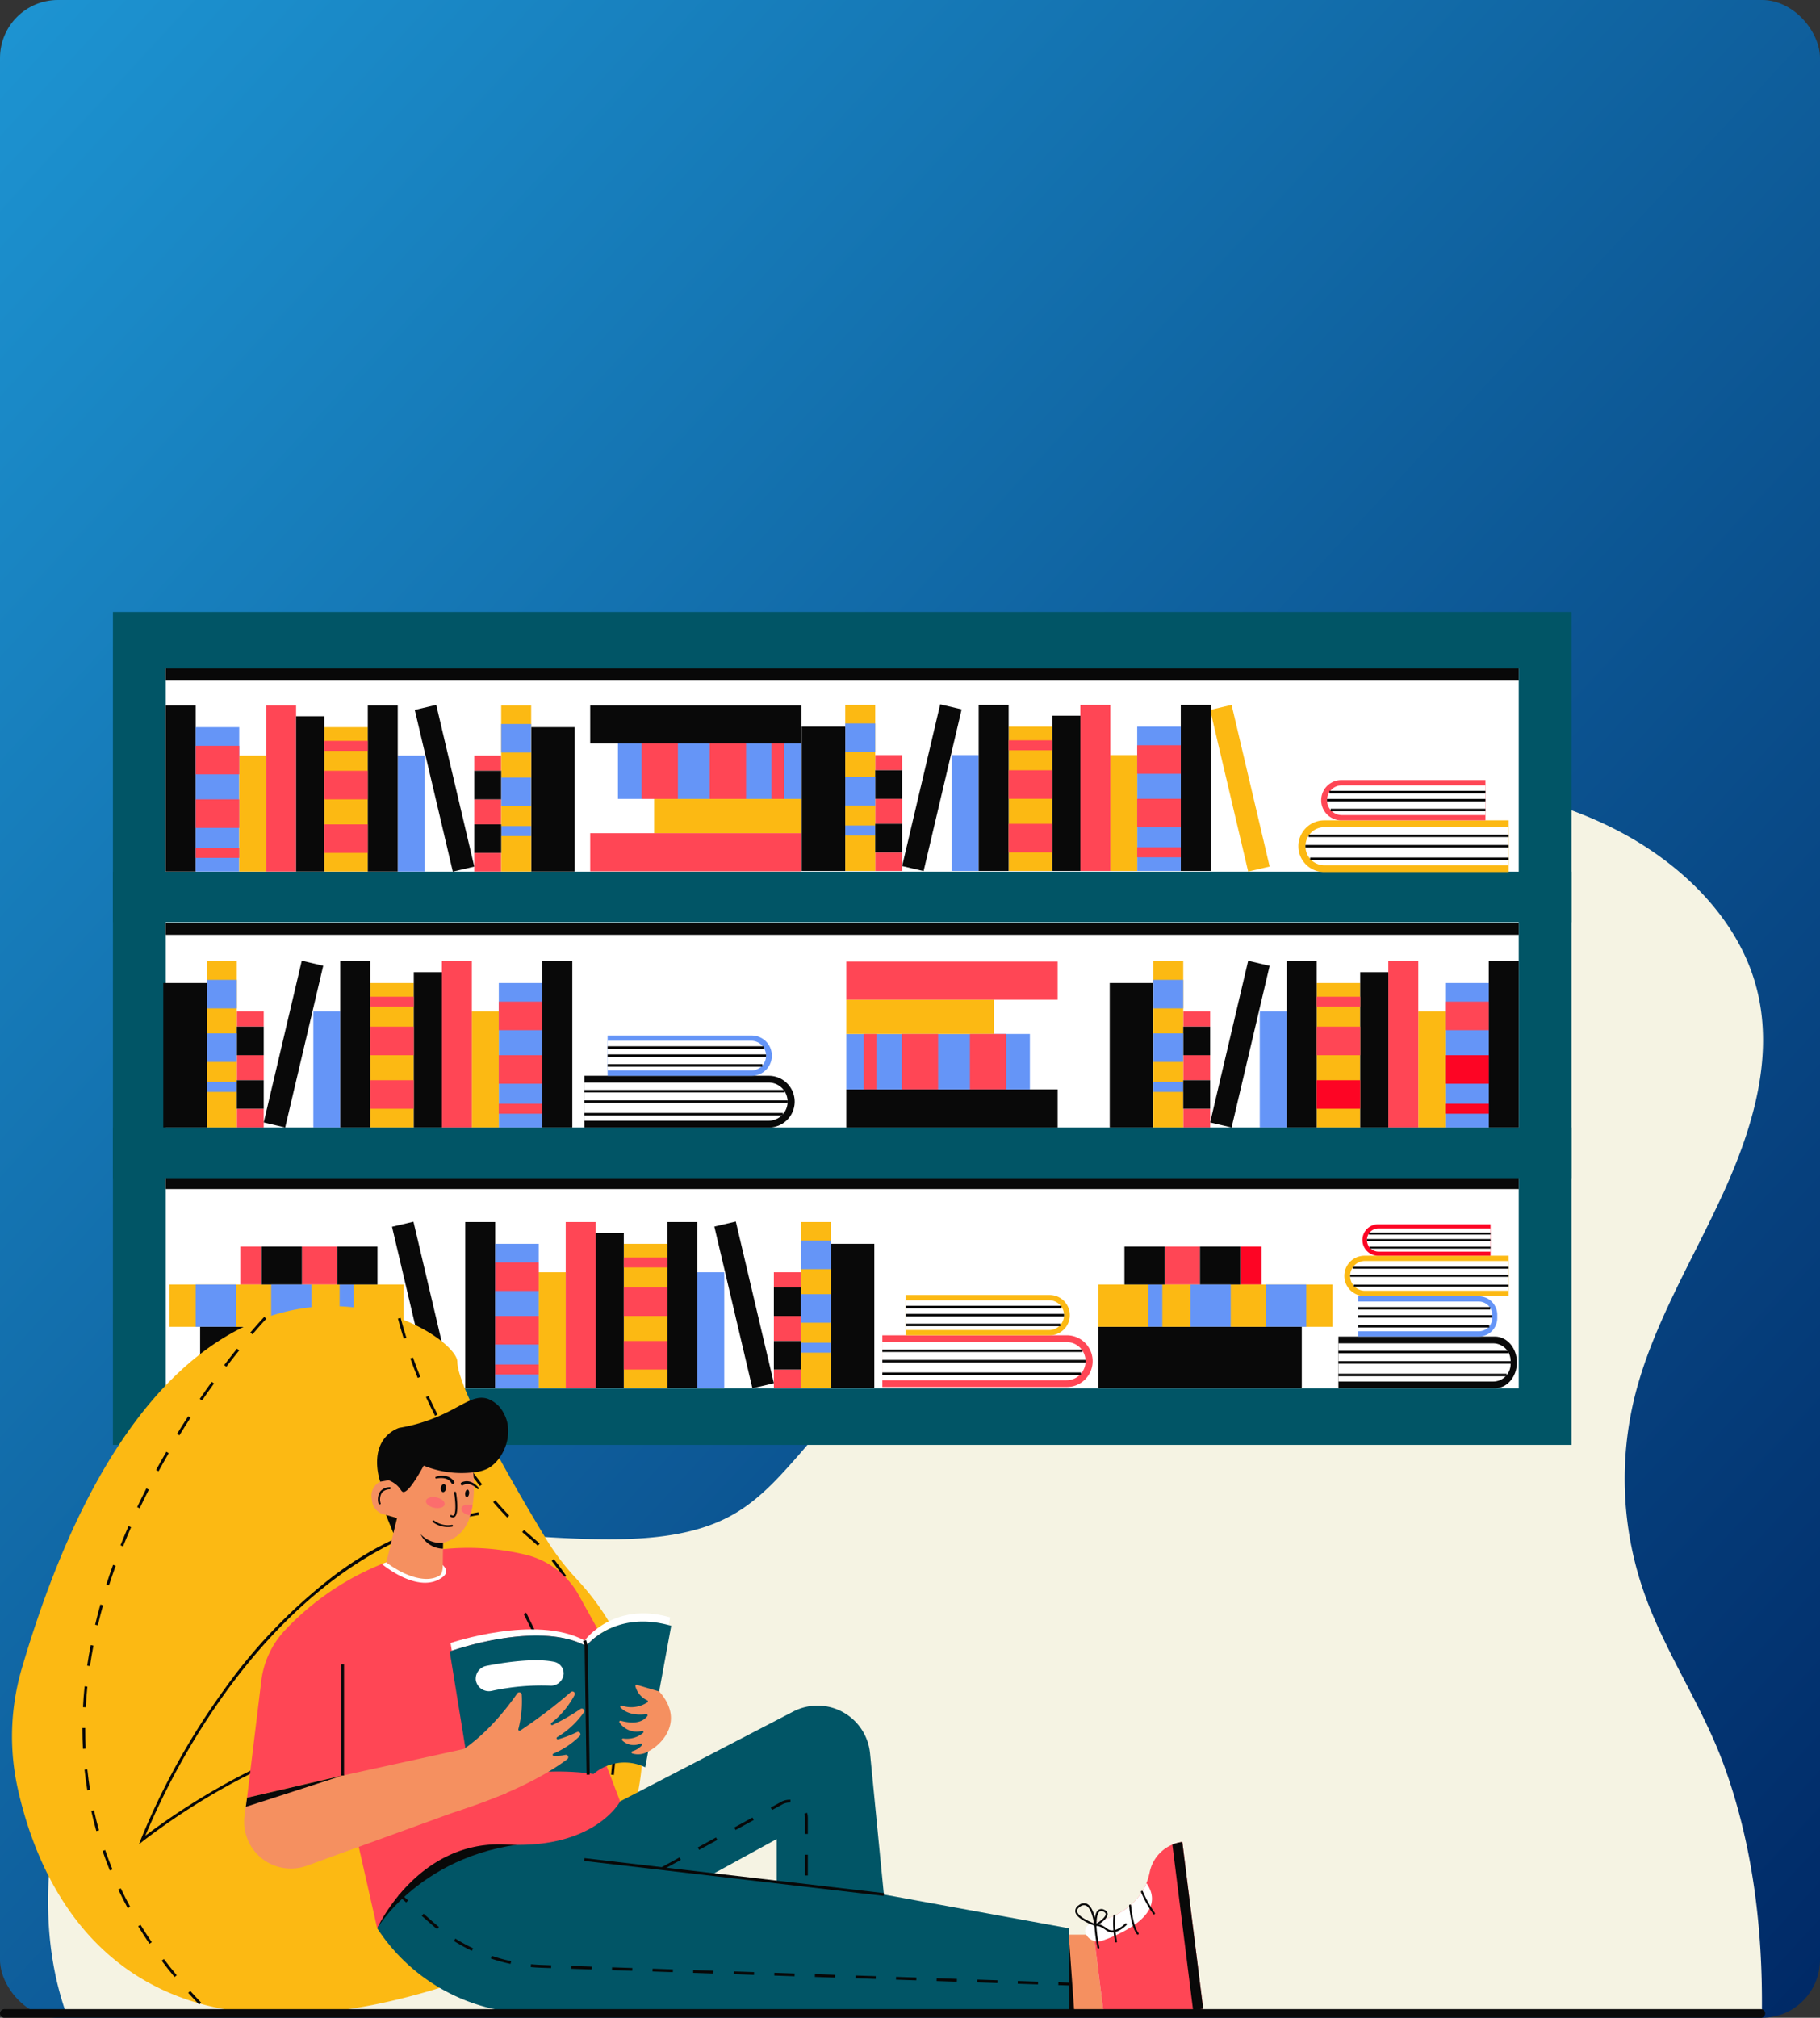 <svg id="SUbscription_illustration" data-name="SUbscription illustration" xmlns="http://www.w3.org/2000/svg" xmlns:xlink="http://www.w3.org/1999/xlink" width="314" height="348" viewBox="0 0 314 348">
  <rect x="0" y="0" width="314" height="348" fill="#333333" stroke="none"/>
  <defs>
    <linearGradient id="linear-gradient" x2="1" y2="1" gradientUnits="objectBoundingBox">
      <stop offset="0" stop-color="#1d94d2"/>
      <stop offset="1" stop-color="#002966"/>
    </linearGradient>
    <clipPath id="clip-path">
      <rect id="Rectangle_4890" data-name="Rectangle 4890" width="314" height="242.461" fill="none"/>
    </clipPath>
  </defs>
  <rect id="Rectangle_4687" data-name="Rectangle 4687" width="314" height="348" rx="10" fill="url(#linear-gradient)"/>
  <g id="Group_34764" data-name="Group 34764" transform="translate(0 105.539)" style="mix-blend-mode: soft-light;isolation: isolate">
    <g id="Group_34763" data-name="Group 34763" clip-path="url(#clip-path)">
      <path id="Path_36839" data-name="Path 36839" d="M340.2,367.25c.171-14.512-1.569-29.309-6.7-43.151-3.6-9.71-9.681-18.65-13.267-28.363a59.245,59.245,0,0,1-1.862-35.247c3.094-12.075,9.927-23.178,15.182-34.7s8.972-24.187,5.489-36.186c-3.2-11.033-12.4-20.434-23.825-26.34s-24.9-8.52-38.26-8.859c-10.715-.272-21.717.931-31.238,5.119-12.274,5.4-21.048,15.3-27.152,25.842-8.441,14.58-12.475,30.681-19.173,45.9a157.794,157.794,0,0,1-26.827,41.391c-2.972,3.329-6.17,6.619-10.317,8.863-6.12,3.313-13.685,4.021-20.94,4.019-12.119,0-24.158-1.742-36.275-1.93s-24.767,1.344-34.756,7.178c-13.483,7.874-19.707,22.053-22.973,35.68-3.227,13.461-4.3,27.631.319,40.795Z" transform="translate(-36.227 -125.604)" fill="#f5f3e3"/>
      <rect id="Rectangle_4689" data-name="Rectangle 4689" width="251.649" height="143.657" transform="translate(19.482)" fill="#015566"/>
      <rect id="Rectangle_4690" data-name="Rectangle 4690" width="233.438" height="124.134" transform="translate(28.587 9.761)" fill="#fff"/>
      <rect id="Rectangle_4691" data-name="Rectangle 4691" width="251.649" height="8.727" transform="translate(19.482 44.793)" fill="#015566"/>
      <rect id="Rectangle_4692" data-name="Rectangle 4692" width="233.438" height="2.07" transform="translate(28.587 9.761)" fill="#090909"/>
      <rect id="Rectangle_4693" data-name="Rectangle 4693" width="233.438" height="2.07" transform="translate(28.587 53.614)" fill="#090909"/>
      <rect id="Rectangle_4694" data-name="Rectangle 4694" width="233.438" height="2.07" transform="translate(28.587 97.467)" fill="#090909"/>
      <rect id="Rectangle_4695" data-name="Rectangle 4695" width="251.649" height="8.727" transform="translate(19.482 88.919)" fill="#015566"/>
      <rect id="Rectangle_4696" data-name="Rectangle 4696" width="5.167" height="28.656" transform="translate(28.587 16.115)" fill="#090909"/>
      <rect id="Rectangle_4697" data-name="Rectangle 4697" width="7.517" height="24.894" transform="translate(33.755 19.875)" fill="#6595f7"/>
      <rect id="Rectangle_4698" data-name="Rectangle 4698" width="4.645" height="19.991" transform="translate(41.271 24.78)" fill="#fcb913"/>
      <rect id="Rectangle_4699" data-name="Rectangle 4699" width="4.645" height="19.991" transform="translate(68.622 24.78)" fill="#6595f7"/>
      <rect id="Rectangle_4700" data-name="Rectangle 4700" width="4.643" height="2.616" transform="translate(81.828 24.781)" fill="#ff4655"/>
      <rect id="Rectangle_4701" data-name="Rectangle 4701" width="4.643" height="4.316" transform="translate(81.828 32.322)" fill="#ff4655"/>
      <rect id="Rectangle_4702" data-name="Rectangle 4702" width="4.643" height="3.21" transform="translate(81.828 41.559)" fill="#ff4655"/>
      <rect id="Rectangle_4703" data-name="Rectangle 4703" width="7.512" height="24.894" transform="translate(55.94 19.875)" fill="#fcb913"/>
      <rect id="Rectangle_4704" data-name="Rectangle 4704" width="7.516" height="24.898" transform="translate(91.641 19.873)" fill="#090909"/>
      <rect id="Rectangle_4705" data-name="Rectangle 4705" width="5.167" height="28.656" transform="translate(45.917 16.115)" fill="#ff4655"/>
      <rect id="Rectangle_4706" data-name="Rectangle 4706" width="4.854" height="26.777" transform="translate(51.084 17.994)" fill="#090909"/>
      <rect id="Rectangle_4707" data-name="Rectangle 4707" width="5.167" height="28.656" transform="translate(63.454 16.115)" fill="#090909"/>
      <rect id="Rectangle_4708" data-name="Rectangle 4708" width="3.803" height="28.656" transform="translate(71.561 16.899) rotate(-13.244)" fill="#090909"/>
      <rect id="Rectangle_4709" data-name="Rectangle 4709" width="3.803" height="28.656" transform="matrix(0.973, -0.229, 0.229, 0.973, 208.784, 16.899)" fill="#fcb913"/>
      <rect id="Rectangle_4710" data-name="Rectangle 4710" width="3.803" height="28.656" transform="translate(67.631 106.034) rotate(-13.244)" fill="#090909"/>
      <rect id="Rectangle_4711" data-name="Rectangle 4711" width="5.169" height="28.655" transform="translate(86.471 16.114)" fill="#fcb913"/>
      <rect id="Rectangle_4712" data-name="Rectangle 4712" width="7.517" height="1.72" transform="translate(33.755 40.692)" fill="#ff4655"/>
      <rect id="Rectangle_4713" data-name="Rectangle 4713" width="7.512" height="1.72" transform="translate(55.94 22.233)" fill="#ff4655"/>
      <rect id="Rectangle_4714" data-name="Rectangle 4714" width="5.169" height="1.72" transform="translate(86.471 36.931)" fill="#6595f7"/>
      <rect id="Rectangle_4715" data-name="Rectangle 4715" width="7.517" height="4.925" transform="translate(33.755 32.322)" fill="#ff4655"/>
      <rect id="Rectangle_4716" data-name="Rectangle 4716" width="7.512" height="4.925" transform="translate(55.94 27.397)" fill="#ff4655"/>
      <rect id="Rectangle_4717" data-name="Rectangle 4717" width="4.643" height="4.925" transform="translate(81.828 27.397)" fill="#090909"/>
      <rect id="Rectangle_4718" data-name="Rectangle 4718" width="5.169" height="4.925" transform="translate(86.471 28.562)" fill="#6595f7"/>
      <rect id="Rectangle_4719" data-name="Rectangle 4719" width="7.517" height="4.92" transform="translate(33.755 23.086)" fill="#ff4655"/>
      <rect id="Rectangle_4720" data-name="Rectangle 4720" width="7.512" height="4.92" transform="translate(55.94 36.639)" fill="#ff4655"/>
      <rect id="Rectangle_4721" data-name="Rectangle 4721" width="4.643" height="4.92" transform="translate(81.828 36.639)" fill="#090909"/>
      <rect id="Rectangle_4722" data-name="Rectangle 4722" width="5.169" height="4.92" transform="translate(86.471 19.325)" fill="#6595f7"/>
      <rect id="Rectangle_4723" data-name="Rectangle 4723" width="5.167" height="28.656" transform="translate(80.271 105.218)" fill="#090909"/>
      <rect id="Rectangle_4724" data-name="Rectangle 4724" width="7.517" height="24.894" transform="translate(85.438 108.978)" fill="#6595f7"/>
      <rect id="Rectangle_4725" data-name="Rectangle 4725" width="4.645" height="19.991" transform="translate(92.954 113.882)" fill="#fcb913"/>
      <rect id="Rectangle_4726" data-name="Rectangle 4726" width="4.645" height="19.991" transform="translate(120.305 113.882)" fill="#6595f7"/>
      <rect id="Rectangle_4727" data-name="Rectangle 4727" width="4.643" height="2.616" transform="translate(133.511 113.884)" fill="#ff4655"/>
      <rect id="Rectangle_4728" data-name="Rectangle 4728" width="4.643" height="4.316" transform="translate(133.511 121.425)" fill="#ff4655"/>
      <rect id="Rectangle_4729" data-name="Rectangle 4729" width="4.643" height="3.21" transform="translate(133.511 130.662)" fill="#ff4655"/>
      <rect id="Rectangle_4730" data-name="Rectangle 4730" width="7.512" height="24.894" transform="translate(107.624 108.978)" fill="#fcb913"/>
      <rect id="Rectangle_4731" data-name="Rectangle 4731" width="7.516" height="24.898" transform="translate(143.324 108.976)" fill="#090909"/>
      <rect id="Rectangle_4732" data-name="Rectangle 4732" width="5.167" height="28.656" transform="translate(97.6 105.218)" fill="#ff4655"/>
      <rect id="Rectangle_4733" data-name="Rectangle 4733" width="4.854" height="26.777" transform="translate(102.768 107.097)" fill="#090909"/>
      <rect id="Rectangle_4734" data-name="Rectangle 4734" width="5.167" height="28.656" transform="translate(115.138 105.218)" fill="#090909"/>
      <rect id="Rectangle_4735" data-name="Rectangle 4735" width="3.803" height="28.656" transform="translate(123.245 106.002) rotate(-13.244)" fill="#090909"/>
      <rect id="Rectangle_4736" data-name="Rectangle 4736" width="5.169" height="28.655" transform="translate(138.154 105.217)" fill="#fcb913"/>
      <rect id="Rectangle_4737" data-name="Rectangle 4737" width="7.517" height="1.72" transform="translate(85.438 129.795)" fill="#ff4655"/>
      <rect id="Rectangle_4738" data-name="Rectangle 4738" width="7.512" height="1.72" transform="translate(107.624 111.336)" fill="#ff4655"/>
      <rect id="Rectangle_4739" data-name="Rectangle 4739" width="5.169" height="1.72" transform="translate(138.154 126.034)" fill="#6595f7"/>
      <rect id="Rectangle_4740" data-name="Rectangle 4740" width="7.517" height="4.925" transform="translate(85.438 121.425)" fill="#ff4655"/>
      <rect id="Rectangle_4741" data-name="Rectangle 4741" width="7.512" height="4.925" transform="translate(107.624 116.5)" fill="#ff4655"/>
      <rect id="Rectangle_4742" data-name="Rectangle 4742" width="4.643" height="4.925" transform="translate(133.511 116.5)" fill="#090909"/>
      <rect id="Rectangle_4743" data-name="Rectangle 4743" width="5.169" height="4.925" transform="translate(138.154 117.664)" fill="#6595f7"/>
      <rect id="Rectangle_4744" data-name="Rectangle 4744" width="7.517" height="4.921" transform="translate(85.438 112.188)" fill="#ff4655"/>
      <rect id="Rectangle_4745" data-name="Rectangle 4745" width="7.512" height="4.921" transform="translate(107.624 125.741)" fill="#ff4655"/>
      <rect id="Rectangle_4746" data-name="Rectangle 4746" width="4.643" height="4.921" transform="translate(133.511 125.741)" fill="#090909"/>
      <rect id="Rectangle_4747" data-name="Rectangle 4747" width="5.169" height="4.921" transform="translate(138.154 108.428)" fill="#6595f7"/>
      <rect id="Rectangle_4748" data-name="Rectangle 4748" width="5.167" height="28.656" transform="translate(256.858 60.241)" fill="#090909"/>
      <rect id="Rectangle_4749" data-name="Rectangle 4749" width="7.517" height="24.894" transform="translate(249.341 64.001)" fill="#6595f7"/>
      <rect id="Rectangle_4750" data-name="Rectangle 4750" width="4.645" height="19.991" transform="translate(244.696 68.906)" fill="#fcb913"/>
      <rect id="Rectangle_4751" data-name="Rectangle 4751" width="4.645" height="19.991" transform="translate(217.345 68.906)" fill="#6595f7"/>
      <rect id="Rectangle_4752" data-name="Rectangle 4752" width="4.643" height="2.616" transform="translate(204.142 68.907)" fill="#ff4655"/>
      <rect id="Rectangle_4753" data-name="Rectangle 4753" width="4.643" height="4.316" transform="translate(204.142 76.448)" fill="#ff4655"/>
      <rect id="Rectangle_4754" data-name="Rectangle 4754" width="4.643" height="3.21" transform="translate(204.142 85.685)" fill="#ff4655"/>
      <rect id="Rectangle_4755" data-name="Rectangle 4755" width="7.512" height="24.894" transform="translate(227.16 64.001)" fill="#fcb913"/>
      <rect id="Rectangle_4756" data-name="Rectangle 4756" width="7.516" height="24.898" transform="translate(191.456 63.999)" fill="#090909"/>
      <rect id="Rectangle_4757" data-name="Rectangle 4757" width="5.167" height="28.656" transform="translate(239.528 60.241)" fill="#ff4655"/>
      <rect id="Rectangle_4758" data-name="Rectangle 4758" width="4.854" height="26.777" transform="translate(234.674 62.12)" fill="#090909"/>
      <rect id="Rectangle_4759" data-name="Rectangle 4759" width="5.167" height="28.656" transform="translate(221.991 60.241)" fill="#090909"/>
      <rect id="Rectangle_4760" data-name="Rectangle 4760" width="28.656" height="3.803" transform="matrix(0.229, -0.973, 0.973, 0.229, 208.784, 88.047)" fill="#090909"/>
      <rect id="Rectangle_4761" data-name="Rectangle 4761" width="5.169" height="28.655" transform="translate(198.973 60.24)" fill="#fcb913"/>
      <rect id="Rectangle_4762" data-name="Rectangle 4762" width="7.517" height="1.72" transform="translate(249.341 84.818)" fill="#fd0524"/>
      <rect id="Rectangle_4763" data-name="Rectangle 4763" width="7.512" height="1.72" transform="translate(227.16 66.359)" fill="#ff4655"/>
      <rect id="Rectangle_4764" data-name="Rectangle 4764" width="5.169" height="1.72" transform="translate(198.973 81.057)" fill="#6595f7"/>
      <rect id="Rectangle_4765" data-name="Rectangle 4765" width="7.517" height="4.925" transform="translate(249.341 76.448)" fill="#fd0524"/>
      <rect id="Rectangle_4766" data-name="Rectangle 4766" width="7.512" height="4.925" transform="translate(227.16 71.523)" fill="#ff4655"/>
      <rect id="Rectangle_4767" data-name="Rectangle 4767" width="4.643" height="4.925" transform="translate(204.142 71.523)" fill="#090909"/>
      <rect id="Rectangle_4768" data-name="Rectangle 4768" width="5.169" height="4.925" transform="translate(198.973 72.688)" fill="#6595f7"/>
      <rect id="Rectangle_4769" data-name="Rectangle 4769" width="7.517" height="4.921" transform="translate(249.341 67.212)" fill="#ff4655"/>
      <rect id="Rectangle_4770" data-name="Rectangle 4770" width="7.512" height="4.921" transform="translate(227.16 80.765)" fill="#fd0524"/>
      <rect id="Rectangle_4771" data-name="Rectangle 4771" width="4.643" height="4.921" transform="translate(204.142 80.765)" fill="#090909"/>
      <rect id="Rectangle_4772" data-name="Rectangle 4772" width="5.169" height="4.921" transform="translate(198.973 63.451)" fill="#6595f7"/>
      <rect id="Rectangle_4773" data-name="Rectangle 4773" width="5.167" height="28.656" transform="translate(203.717 16.02)" fill="#090909"/>
      <rect id="Rectangle_4774" data-name="Rectangle 4774" width="7.517" height="24.894" transform="translate(196.2 19.781)" fill="#6595f7"/>
      <rect id="Rectangle_4775" data-name="Rectangle 4775" width="4.645" height="19.991" transform="translate(191.555 24.685)" fill="#fcb913"/>
      <rect id="Rectangle_4776" data-name="Rectangle 4776" width="4.645" height="19.991" transform="translate(164.204 24.685)" fill="#6595f7"/>
      <rect id="Rectangle_4777" data-name="Rectangle 4777" width="4.643" height="2.616" transform="translate(151.001 24.686)" fill="#ff4655"/>
      <rect id="Rectangle_4778" data-name="Rectangle 4778" width="4.643" height="4.316" transform="translate(151.001 32.228)" fill="#ff4655"/>
      <rect id="Rectangle_4779" data-name="Rectangle 4779" width="4.643" height="3.21" transform="translate(151.001 41.464)" fill="#ff4655"/>
      <rect id="Rectangle_4780" data-name="Rectangle 4780" width="7.512" height="24.894" transform="translate(174.019 19.781)" fill="#fcb913"/>
      <rect id="Rectangle_4781" data-name="Rectangle 4781" width="7.516" height="24.898" transform="translate(138.315 19.778)" fill="#090909"/>
      <rect id="Rectangle_4782" data-name="Rectangle 4782" width="5.167" height="28.656" transform="translate(186.387 16.02)" fill="#ff4655"/>
      <rect id="Rectangle_4783" data-name="Rectangle 4783" width="4.854" height="26.777" transform="translate(181.533 17.899)" fill="#090909"/>
      <rect id="Rectangle_4784" data-name="Rectangle 4784" width="5.167" height="28.656" transform="translate(168.85 16.02)" fill="#090909"/>
      <rect id="Rectangle_4785" data-name="Rectangle 4785" width="28.656" height="3.803" transform="translate(155.643 43.827) rotate(-76.756)" fill="#090909"/>
      <rect id="Rectangle_4786" data-name="Rectangle 4786" width="5.169" height="28.655" transform="translate(145.832 16.02)" fill="#fcb913"/>
      <rect id="Rectangle_4787" data-name="Rectangle 4787" width="7.517" height="1.72" transform="translate(196.2 40.597)" fill="#ff4655"/>
      <rect id="Rectangle_4788" data-name="Rectangle 4788" width="7.512" height="1.72" transform="translate(174.019 22.139)" fill="#ff4655"/>
      <rect id="Rectangle_4789" data-name="Rectangle 4789" width="5.169" height="1.72" transform="translate(145.832 36.836)" fill="#6595f7"/>
      <rect id="Rectangle_4790" data-name="Rectangle 4790" width="7.517" height="4.925" transform="translate(196.2 32.228)" fill="#ff4655"/>
      <rect id="Rectangle_4791" data-name="Rectangle 4791" width="7.512" height="4.925" transform="translate(174.019 27.302)" fill="#ff4655"/>
      <rect id="Rectangle_4792" data-name="Rectangle 4792" width="4.643" height="4.925" transform="translate(151.001 27.302)" fill="#090909"/>
      <rect id="Rectangle_4793" data-name="Rectangle 4793" width="5.169" height="4.925" transform="translate(145.832 28.467)" fill="#6595f7"/>
      <rect id="Rectangle_4794" data-name="Rectangle 4794" width="7.517" height="4.92" transform="translate(196.2 22.991)" fill="#ff4655"/>
      <rect id="Rectangle_4795" data-name="Rectangle 4795" width="7.512" height="4.92" transform="translate(174.019 36.544)" fill="#ff4655"/>
      <rect id="Rectangle_4796" data-name="Rectangle 4796" width="4.643" height="4.92" transform="translate(151.001 36.544)" fill="#090909"/>
      <rect id="Rectangle_4797" data-name="Rectangle 4797" width="5.169" height="4.92" transform="translate(145.832 19.23)" fill="#6595f7"/>
      <rect id="Rectangle_4798" data-name="Rectangle 4798" width="36.456" height="6.574" transform="translate(101.827 16.114)" fill="#090909"/>
      <rect id="Rectangle_4799" data-name="Rectangle 4799" width="31.671" height="9.563" transform="translate(106.611 22.688)" fill="#6595f7"/>
      <rect id="Rectangle_4800" data-name="Rectangle 4800" width="25.433" height="5.91" transform="translate(112.851 32.251)" fill="#fcb913"/>
      <rect id="Rectangle_4801" data-name="Rectangle 4801" width="3.691" height="6.55" transform="translate(41.451 109.448)" fill="#ff4655"/>
      <rect id="Rectangle_4802" data-name="Rectangle 4802" width="6.089" height="6.55" transform="translate(52.09 109.448)" fill="#ff4655"/>
      <rect id="Rectangle_4803" data-name="Rectangle 4803" width="35.126" height="10.604" transform="translate(34.526 123.291)" fill="#090909"/>
      <rect id="Rectangle_4804" data-name="Rectangle 4804" width="36.456" height="6.574" transform="translate(101.827 38.161)" fill="#ff4655"/>
      <rect id="Rectangle_4805" data-name="Rectangle 4805" width="40.427" height="7.292" transform="translate(29.224 115.998)" fill="#fcb913"/>
      <rect id="Rectangle_4806" data-name="Rectangle 4806" width="2.188" height="9.563" transform="translate(133.095 22.688)" fill="#ff4655"/>
      <rect id="Rectangle_4807" data-name="Rectangle 4807" width="2.426" height="7.292" transform="translate(58.592 115.998)" fill="#6595f7"/>
      <rect id="Rectangle_4808" data-name="Rectangle 4808" width="6.266" height="9.563" transform="translate(122.447 22.688)" fill="#ff4655"/>
      <rect id="Rectangle_4809" data-name="Rectangle 4809" width="6.948" height="6.55" transform="translate(45.142 109.448)" fill="#090909"/>
      <rect id="Rectangle_4810" data-name="Rectangle 4810" width="6.948" height="7.292" transform="translate(46.784 115.998)" fill="#6595f7"/>
      <rect id="Rectangle_4811" data-name="Rectangle 4811" width="6.26" height="9.563" transform="translate(110.696 22.688)" fill="#ff4655"/>
      <rect id="Rectangle_4812" data-name="Rectangle 4812" width="36.456" height="6.574" transform="translate(146.012 82.345)" fill="#090909"/>
      <rect id="Rectangle_4813" data-name="Rectangle 4813" width="31.671" height="9.563" transform="translate(146.013 72.782)" fill="#6595f7"/>
      <rect id="Rectangle_4814" data-name="Rectangle 4814" width="25.433" height="5.91" transform="translate(146.012 66.873)" fill="#fcb913"/>
      <rect id="Rectangle_4815" data-name="Rectangle 4815" width="36.456" height="6.574" transform="translate(146.012 60.299)" fill="#ff4655"/>
      <rect id="Rectangle_4816" data-name="Rectangle 4816" width="2.188" height="9.563" transform="translate(149.013 72.782)" fill="#ff4655"/>
      <rect id="Rectangle_4817" data-name="Rectangle 4817" width="6.266" height="9.563" transform="translate(155.583 72.782)" fill="#ff4655"/>
      <rect id="Rectangle_4818" data-name="Rectangle 4818" width="6.26" height="9.563" transform="translate(167.34 72.782)" fill="#ff4655"/>
      <rect id="Rectangle_4819" data-name="Rectangle 4819" width="6.942" height="6.55" transform="translate(58.18 109.448)" fill="#090909"/>
      <rect id="Rectangle_4820" data-name="Rectangle 4820" width="6.942" height="7.292" transform="translate(33.753 115.998)" fill="#6595f7"/>
      <rect id="Rectangle_4821" data-name="Rectangle 4821" width="3.691" height="6.55" transform="translate(213.979 109.448)" fill="#fd0524"/>
      <rect id="Rectangle_4822" data-name="Rectangle 4822" width="6.089" height="6.55" transform="translate(200.941 109.448)" fill="#ff4655"/>
      <rect id="Rectangle_4823" data-name="Rectangle 4823" width="35.126" height="10.604" transform="translate(189.468 123.291)" fill="#090909"/>
      <rect id="Rectangle_4824" data-name="Rectangle 4824" width="40.427" height="7.292" transform="translate(189.469 115.998)" fill="#fcb913"/>
      <rect id="Rectangle_4825" data-name="Rectangle 4825" width="2.426" height="7.292" transform="translate(198.102 115.998)" fill="#6595f7"/>
      <rect id="Rectangle_4826" data-name="Rectangle 4826" width="6.948" height="6.55" transform="translate(207.03 109.448)" fill="#090909"/>
      <rect id="Rectangle_4827" data-name="Rectangle 4827" width="6.948" height="7.292" transform="translate(205.387 115.998)" fill="#6595f7"/>
      <rect id="Rectangle_4828" data-name="Rectangle 4828" width="6.942" height="6.55" transform="translate(193.999 109.448)" fill="#090909"/>
      <rect id="Rectangle_4829" data-name="Rectangle 4829" width="6.942" height="7.292" transform="translate(218.425 115.998)" fill="#6595f7"/>
      <rect id="Rectangle_4830" data-name="Rectangle 4830" width="5.167" height="28.656" transform="translate(93.572 60.241)" fill="#090909"/>
      <rect id="Rectangle_4831" data-name="Rectangle 4831" width="7.517" height="24.894" transform="translate(86.055 64.001)" fill="#6595f7"/>
      <rect id="Rectangle_4832" data-name="Rectangle 4832" width="4.645" height="19.991" transform="translate(81.41 68.906)" fill="#fcb913"/>
      <rect id="Rectangle_4833" data-name="Rectangle 4833" width="4.645" height="19.991" transform="translate(54.059 68.906)" fill="#6595f7"/>
      <rect id="Rectangle_4834" data-name="Rectangle 4834" width="4.643" height="2.616" transform="translate(40.856 68.907)" fill="#ff4655"/>
      <rect id="Rectangle_4835" data-name="Rectangle 4835" width="4.643" height="4.316" transform="translate(40.856 76.448)" fill="#ff4655"/>
      <rect id="Rectangle_4836" data-name="Rectangle 4836" width="4.643" height="3.21" transform="translate(40.856 85.685)" fill="#ff4655"/>
      <rect id="Rectangle_4837" data-name="Rectangle 4837" width="7.512" height="24.894" transform="translate(63.874 64.001)" fill="#fcb913"/>
      <rect id="Rectangle_4838" data-name="Rectangle 4838" width="7.516" height="24.898" transform="translate(28.17 63.999)" fill="#090909"/>
      <rect id="Rectangle_4839" data-name="Rectangle 4839" width="5.167" height="28.656" transform="translate(76.243 60.241)" fill="#ff4655"/>
      <rect id="Rectangle_4840" data-name="Rectangle 4840" width="4.854" height="26.777" transform="translate(71.388 62.12)" fill="#090909"/>
      <rect id="Rectangle_4841" data-name="Rectangle 4841" width="5.167" height="28.656" transform="translate(58.705 60.241)" fill="#090909"/>
      <rect id="Rectangle_4842" data-name="Rectangle 4842" width="28.656" height="3.803" transform="translate(45.498 88.047) rotate(-76.756)" fill="#090909"/>
      <rect id="Rectangle_4843" data-name="Rectangle 4843" width="5.169" height="28.655" transform="translate(35.687 60.24)" fill="#fcb913"/>
      <rect id="Rectangle_4844" data-name="Rectangle 4844" width="7.517" height="1.72" transform="translate(86.055 84.818)" fill="#ff4655"/>
      <rect id="Rectangle_4845" data-name="Rectangle 4845" width="7.512" height="1.72" transform="translate(63.874 66.359)" fill="#ff4655"/>
      <rect id="Rectangle_4846" data-name="Rectangle 4846" width="5.169" height="1.72" transform="translate(35.687 81.057)" fill="#6595f7"/>
      <rect id="Rectangle_4847" data-name="Rectangle 4847" width="7.517" height="4.925" transform="translate(86.055 76.448)" fill="#ff4655"/>
      <rect id="Rectangle_4848" data-name="Rectangle 4848" width="7.512" height="4.925" transform="translate(63.874 71.523)" fill="#ff4655"/>
      <rect id="Rectangle_4849" data-name="Rectangle 4849" width="4.643" height="4.925" transform="translate(40.856 71.523)" fill="#090909"/>
      <rect id="Rectangle_4850" data-name="Rectangle 4850" width="5.169" height="4.925" transform="translate(35.687 72.688)" fill="#6595f7"/>
      <rect id="Rectangle_4851" data-name="Rectangle 4851" width="7.517" height="4.921" transform="translate(86.055 67.212)" fill="#ff4655"/>
      <rect id="Rectangle_4852" data-name="Rectangle 4852" width="7.512" height="4.921" transform="translate(63.874 80.765)" fill="#ff4655"/>
      <rect id="Rectangle_4853" data-name="Rectangle 4853" width="4.643" height="4.921" transform="translate(40.856 80.765)" fill="#090909"/>
      <rect id="Rectangle_4854" data-name="Rectangle 4854" width="5.169" height="4.921" transform="translate(35.687 63.451)" fill="#6595f7"/>
      <path id="Path_36840" data-name="Path 36840" d="M541.122,438.279h31.886a4.459,4.459,0,0,0,0-8.917H541.122Z" transform="translate(-440.297 -349.361)" fill="#090909"/>
      <path id="Path_36841" data-name="Path 36841" d="M541.122,442.2H572.9a3.28,3.28,0,0,0,3.28-3.28V438.9a3.28,3.28,0,0,0-3.28-3.28H541.122Z" transform="translate(-440.297 -354.452)" fill="#fff"/>
      <rect id="Rectangle_4855" data-name="Rectangle 4855" width="34.514" height="0.435" transform="translate(100.825 82.442)" fill="#090909"/>
      <rect id="Rectangle_4856" data-name="Rectangle 4856" width="34.253" height="0.435" transform="translate(100.825 86.406)" fill="#090909"/>
      <rect id="Rectangle_4857" data-name="Rectangle 4857" width="35.058" height="0.435" transform="translate(100.825 84.242)" fill="#090909"/>
      <path id="Path_36842" data-name="Path 36842" d="M562.607,399h24.861a3.476,3.476,0,1,0,0-6.953H562.607Z" transform="translate(-457.779 -318.997)" fill="#6595f7"/>
      <path id="Path_36843" data-name="Path 36843" d="M562.607,402.06h24.778a2.557,2.557,0,0,0,2.557-2.557v-.02a2.557,2.557,0,0,0-2.557-2.557H562.607Z" transform="translate(-457.779 -322.967)" fill="#fff"/>
      <rect id="Rectangle_4858" data-name="Rectangle 4858" width="26.911" height="0.435" transform="translate(104.829 74.904)" fill="#090909"/>
      <rect id="Rectangle_4859" data-name="Rectangle 4859" width="26.707" height="0.435" transform="translate(104.829 77.995)" fill="#090909"/>
      <rect id="Rectangle_4860" data-name="Rectangle 4860" width="27.335" height="0.435" transform="translate(104.829 76.307)" fill="#090909"/>
      <path id="Path_36844" data-name="Path 36844" d="M1239.31,679.666h27.018c2.086,0,3.778-2,3.778-4.459h0c0-2.462-1.692-4.459-3.778-4.459H1239.31Z" transform="translate(-1008.394 -545.771)" fill="#090909"/>
      <path id="Path_36845" data-name="Path 36845" d="M1239.31,683.592H1266a3.019,3.019,0,0,0,3.019-3.019v-.548a3.019,3.019,0,0,0-3.019-3.019H1239.31Z" transform="translate(-1008.394 -550.862)" fill="#fff"/>
      <rect id="Rectangle_4861" data-name="Rectangle 4861" width="29.244" height="0.435" transform="translate(230.916 127.419)" fill="#090909"/>
      <rect id="Rectangle_4862" data-name="Rectangle 4862" width="29.024" height="0.435" transform="translate(230.916 131.383)" fill="#090909"/>
      <rect id="Rectangle_4863" data-name="Rectangle 4863" width="29.705" height="0.435" transform="translate(230.916 129.219)" fill="#090909"/>
      <path id="Path_36846" data-name="Path 36846" d="M1257.515,640.386h20.811a3.2,3.2,0,0,0,3.2-3.2v-.553a3.2,3.2,0,0,0-3.2-3.2h-20.811Z" transform="translate(-1023.207 -515.408)" fill="#6595f7"/>
      <path id="Path_36847" data-name="Path 36847" d="M1257.515,643.447h20.807a2.354,2.354,0,0,0,2.354-2.354v-.427a2.354,2.354,0,0,0-2.354-2.354h-20.807Z" transform="translate(-1023.207 -519.378)" fill="#fff"/>
      <rect id="Rectangle_4864" data-name="Rectangle 4864" width="22.802" height="0.435" transform="translate(234.308 119.881)" fill="#090909"/>
      <rect id="Rectangle_4865" data-name="Rectangle 4865" width="22.63" height="0.435" transform="translate(234.308 122.971)" fill="#090909"/>
      <rect id="Rectangle_4866" data-name="Rectangle 4866" width="23.161" height="0.435" transform="translate(234.308 121.284)" fill="#090909"/>
      <path id="Path_36848" data-name="Path 36848" d="M817.03,678.49h31.886a4.459,4.459,0,0,0,0-8.917H817.03Z" transform="translate(-664.796 -544.814)" fill="#ff4655"/>
      <path id="Path_36849" data-name="Path 36849" d="M817.03,682.417h31.778a3.28,3.28,0,0,0,3.28-3.28v-.026a3.28,3.28,0,0,0-3.28-3.28H817.03Z" transform="translate(-664.796 -549.906)" fill="#fff"/>
      <rect id="Rectangle_4867" data-name="Rectangle 4867" width="34.514" height="0.435" transform="translate(152.234 127.2)" fill="#090909"/>
      <rect id="Rectangle_4868" data-name="Rectangle 4868" width="34.253" height="0.435" transform="translate(152.234 131.164)" fill="#090909"/>
      <rect id="Rectangle_4869" data-name="Rectangle 4869" width="35.058" height="0.435" transform="translate(152.234 129)" fill="#090909"/>
      <path id="Path_36850" data-name="Path 36850" d="M838.515,639.211h24.862a3.476,3.476,0,1,0,0-6.953H838.515Z" transform="translate(-682.278 -514.452)" fill="#fcb913"/>
      <path id="Path_36851" data-name="Path 36851" d="M838.515,642.272h24.778a2.557,2.557,0,0,0,2.557-2.557v-.021a2.557,2.557,0,0,0-2.557-2.557H838.515Z" transform="translate(-682.278 -518.422)" fill="#fff"/>
      <rect id="Rectangle_4870" data-name="Rectangle 4870" width="26.911" height="0.435" transform="translate(156.237 119.661)" fill="#090909"/>
      <rect id="Rectangle_4871" data-name="Rectangle 4871" width="26.707" height="0.435" transform="translate(156.237 122.752)" fill="#090909"/>
      <rect id="Rectangle_4872" data-name="Rectangle 4872" width="27.335" height="0.435" transform="translate(156.237 121.065)" fill="#090909"/>
      <path id="Path_36852" data-name="Path 36852" d="M1238.214,201.851h-31.886a4.459,4.459,0,0,1,0-8.917h31.886Z" transform="translate(-977.929 -156.985)" fill="#fcb913"/>
      <path id="Path_36853" data-name="Path 36853" d="M1243.832,205.778h-31.778a3.28,3.28,0,0,1-3.28-3.28v-.026a3.28,3.28,0,0,1,3.28-3.28h31.778Z" transform="translate(-983.548 -162.077)" fill="#fff"/>
      <rect id="Rectangle_4873" data-name="Rectangle 4873" width="34.514" height="0.435" transform="translate(225.771 38.389)" fill="#090909"/>
      <rect id="Rectangle_4874" data-name="Rectangle 4874" width="34.253" height="0.435" transform="translate(226.031 42.354)" fill="#090909"/>
      <rect id="Rectangle_4875" data-name="Rectangle 4875" width="35.058" height="0.435" transform="translate(225.226 40.19)" fill="#090909"/>
      <path id="Path_36854" data-name="Path 36854" d="M1251.692,162.572h-24.861a3.476,3.476,0,1,1,0-6.953h24.861Z" transform="translate(-995.411 -126.623)" fill="#ff4655"/>
      <path id="Path_36855" data-name="Path 36855" d="M1256.073,165.633H1231.3a2.557,2.557,0,0,1-2.557-2.557v-.02a2.557,2.557,0,0,1,2.557-2.557h24.778Z" transform="translate(-999.792 -130.593)" fill="#fff"/>
      <rect id="Rectangle_4876" data-name="Rectangle 4876" width="26.911" height="0.435" transform="translate(229.371 30.851)" fill="#090909"/>
      <rect id="Rectangle_4877" data-name="Rectangle 4877" width="26.707" height="0.435" transform="translate(229.574 33.942)" fill="#090909"/>
      <rect id="Rectangle_4878" data-name="Rectangle 4878" width="27.335" height="0.435" transform="translate(228.946 32.255)" fill="#090909"/>
      <path id="Path_36856" data-name="Path 36856" d="M1273.126,602.854h-24.867a3.477,3.477,0,0,1,0-6.954h24.867Z" transform="translate(-1012.846 -484.868)" fill="#fcb913"/>
      <path id="Path_36857" data-name="Path 36857" d="M1277.508,605.916h-24.783a2.558,2.558,0,0,1-2.558-2.558v-.021a2.558,2.558,0,0,1,2.558-2.558h24.783Z" transform="translate(-1017.228 -488.839)" fill="#fff"/>
      <rect id="Rectangle_4879" data-name="Rectangle 4879" width="26.917" height="0.339" transform="translate(233.363 112.935)" fill="#090909"/>
      <rect id="Rectangle_4880" data-name="Rectangle 4880" width="26.714" height="0.339" transform="translate(233.566 116.027)" fill="#090909"/>
      <rect id="Rectangle_4881" data-name="Rectangle 4881" width="27.341" height="0.339" transform="translate(232.939 114.339)" fill="#090909"/>
      <path id="Path_36858" data-name="Path 36858" d="M1283.637,572.22h-19.389a2.711,2.711,0,1,1,0-5.422h19.389Z" transform="translate(-1026.479 -461.189)" fill="#fd0524"/>
      <path id="Path_36859" data-name="Path 36859" d="M1287.054,574.608H1267.73a1.994,1.994,0,0,1-1.994-1.994V572.6a1.994,1.994,0,0,1,1.994-1.994h19.324Z" transform="translate(-1029.896 -464.285)" fill="#fff"/>
      <rect id="Rectangle_4882" data-name="Rectangle 4882" width="20.987" height="0.339" transform="translate(236.171 107.056)" fill="#090909"/>
      <rect id="Rectangle_4883" data-name="Rectangle 4883" width="20.829" height="0.339" transform="translate(236.329 109.467)" fill="#090909"/>
      <rect id="Rectangle_4884" data-name="Rectangle 4884" width="21.318" height="0.339" transform="translate(235.84 108.151)" fill="#090909"/>
      <path id="Path_36860" data-name="Path 36860" d="M108.326,689.392a41.986,41.986,0,0,1-5.148-6.836C98.272,674.434,88,656.875,87.958,652.15c-.056-6.024-49.153-35.622-75.135,52.886a41.53,41.53,0,0,0-.719,20.673c4.351,19.636,20.506,53.919,80.463,31.852,27.527-10.132,36.347-44.877,16.936-66.868q-.574-.651-1.177-1.3" transform="translate(-9.056 -522.84)" fill="#fcb913"/>
      <path id="Path_36861" data-name="Path 36861" d="M128.719,890.584l.311-.826a124.033,124.033,0,0,1,14.307-25.749,91.4,91.4,0,0,1,18.171-19.092,57.961,57.961,0,0,1,25.8-11.6l.079.476c-20.259,3.363-34.919,18.436-43.65,30.488a126.012,126.012,0,0,0-13.928,24.827,118.776,118.776,0,0,1,21.284-12.739,71.45,71.45,0,0,1,20.752-6.25c8.038-.984,15.207.108,21.307,3.246l-.221.43c-13.626-7.01-30.158-2.233-41.628,3.009a116.558,116.558,0,0,0-21.894,13.225Z" transform="translate(-104.735 -678.05)" fill="#080808"/>
      <path id="Path_36862" data-name="Path 36862" d="M96.435,771.067c-.639-.664-1.272-1.344-1.884-2.02l.358-.324c.608.673,1.238,1.349,1.874,2.009Zm-4.237-4.74c-.768-.927-1.519-1.876-2.231-2.821l.385-.291c.708.939,1.454,1.882,2.218,2.8Zm-4.33-5.742c-.678-.994-1.335-2.01-1.953-3.021l.412-.252c.614,1,1.267,2.014,1.94,3Zm-3.75-6.139c-.572-1.055-1.12-2.134-1.63-3.208l.436-.207c.506,1.066,1.05,2.138,1.618,3.185Zm-3.082-6.5c-.452-1.108-.879-2.242-1.266-3.369l.457-.157c.385,1.119.808,2.244,1.257,3.344Zm-2.34-6.8c-.323-1.149-.618-2.324-.876-3.491l.472-.1c.256,1.159.548,2.324.869,3.465Zm-1.552-7.027c-.191-1.174-.351-2.374-.477-3.567l.48-.051c.125,1.184.284,2.376.473,3.541Zm-.757-7.153c-.058-1.144-.088-2.313-.088-3.473v-.123h.483v.122c0,1.152.029,2.312.087,3.448Zm.493-7.167-.482-.025c.062-1.184.155-2.39.277-3.587l.48.049c-.121,1.189-.213,2.388-.275,3.563m.719-7.11-.478-.071c.174-1.171.379-2.364.608-3.545l.474.092c-.228,1.175-.431,2.361-.6,3.525m1.359-7.021-.47-.112c.274-1.152.578-2.323.9-3.482l.465.13c-.323,1.153-.625,2.318-.9,3.463m1.928-6.89-.46-.148c.362-1.126.753-2.272,1.161-3.4l.454.164c-.407,1.127-.8,2.267-1.156,3.388m2.429-6.734-.448-.179c.439-1.1.906-2.214,1.388-3.318l.443.193c-.481,1.1-.946,2.211-1.382,3.3m2.867-6.563-.436-.207c.506-1.069,1.04-2.154,1.588-3.227l.43.219c-.545,1.069-1.077,2.15-1.582,3.215m3.254-6.383-.424-.231c.568-1.041,1.162-2.095,1.765-3.134l.418.242c-.6,1.035-1.193,2.086-1.758,3.123m3.6-6.2-.411-.253c.622-1.01,1.269-2.033,1.924-3.039l.4.264c-.653,1-1.3,2.022-1.918,3.029m3.911-6.01-.4-.273c.676-.984,1.373-1.974,2.072-2.942l.391.283c-.7.964-1.392,1.951-2.066,2.932m4.2-5.813-.384-.293c.732-.961,1.478-1.915,2.217-2.836l.377.3c-.737.917-1.48,1.868-2.21,2.826m4.5-5.591-.367-.313c1.482-1.738,2.4-2.7,2.4-2.708l.35.333c-.009.01-.914.961-2.386,2.688" transform="translate(-62.082 -530.888)" fill="#080808"/>
      <path id="Path_36863" data-name="Path 36863" d="M389.241,763.37l-.319-.363c.893-.786,1.768-1.61,2.6-2.448l.343.34c-.839.846-1.722,1.677-2.623,2.471m5.071-5.115-.366-.316c.778-.9,1.53-1.838,2.235-2.783l.387.288c-.712.955-1.471,1.9-2.256,2.81m4.3-5.776-.407-.259c.639-1,1.245-2.038,1.8-3.079l.426.228c-.564,1.051-1.176,2.1-1.821,3.11m3.4-6.348-.442-.2c.359-.811.7-1.643,1.008-2.471q.158-.422.307-.844l.455.161q-.151.427-.311.853c-.314.837-.657,1.677-1.019,2.5m2.4-6.791-.466-.126c.308-1.14.577-2.31.8-3.477l.474.091c-.225,1.178-.5,2.36-.809,3.511m1.355-7.073-.48-.055c.136-1.173.232-2.37.284-3.557l.482.021c-.052,1.2-.149,2.407-.286,3.591m-.166-7.181c-.032-1.181-.106-2.379-.22-3.561l.481-.046c.115,1.193.19,2.4.222,3.595Zm-.685-7.1c-.195-1.169-.432-2.345-.706-3.5l.47-.112c.277,1.163.516,2.351.713,3.53Zm-1.65-6.939c-.354-1.134-.75-2.267-1.179-3.368l.45-.175c.433,1.11.833,2.254,1.19,3.4Zm-2.591-6.644c-.511-1.078-1.065-2.142-1.646-3.164l.42-.238c.587,1.032,1.146,2.107,1.662,3.2Zm-3.527-6.195c-.58-.857-1.193-1.7-1.82-2.494q-.152-.193-.3-.374l.376-.3q.147.183.3.378c.635.807,1.254,1.655,1.841,2.522Zm-4.514-5.479c-.493-.463-.977-.877-1.489-1.316-.377-.323-.767-.657-1.2-1.04l.322-.36c.426.38.814.712,1.189,1.034.517.443,1,.861,1.506,1.331Zm-5.274-4.857c-.353-.367-.719-.758-1.09-1.163-.448-.49-.9-.993-1.332-1.5l.365-.316c.433.5.878,1,1.323,1.486.368.4.732.79,1.082,1.154Zm-4.711-5.435c-.735-.938-1.459-1.908-2.15-2.885l.394-.279c.687.97,1.406,1.934,2.136,2.866Zm-4.158-5.871c-.64-1-1.267-2.039-1.863-3.078l.419-.24c.592,1.033,1.215,2.062,1.851,3.059Zm-3.578-6.241c-.543-1.057-1.07-2.147-1.569-3.237l.439-.2c.5,1.084,1.02,2.167,1.559,3.218Zm-2.992-6.541c-.445-1.1-.875-2.232-1.278-3.363l.455-.162c.4,1.124.828,2.249,1.271,3.343Zm-2.414-6.775c-.351-1.129-.687-2.291-1-3.455l.466-.125c.311,1.158.645,2.314.994,3.437Z" transform="translate(-299.85 -531.679)" fill="#080808"/>
      <path id="Path_36864" data-name="Path 36864" d="M995.618,1237.917H989.6v-13.591h4.323Z" transform="translate(-805.208 -996.202)" fill="#f59060"/>
      <path id="Path_36865" data-name="Path 36865" d="M989.6,1224.327l.966,13.591H989.6Z" transform="translate(-805.208 -996.202)" fill="#090909"/>
      <path id="Path_36866" data-name="Path 36866" d="M1028.784,1167.536l1.743-.241-3.6-28.777a6.533,6.533,0,0,0-1.716.456,6.61,6.61,0,0,0-3.922,4.789,10.5,10.5,0,0,1-.552,1.849c-2.387,5.936-9.344,6.806-9.344,6.806l1.962,15.68Z" transform="translate(-822.944 -926.382)" fill="#ff4655"/>
      <path id="Path_36867" data-name="Path 36867" d="M1089.127,1167.535l1.742-.241-3.6-28.777a6.529,6.529,0,0,0-1.716.456Z" transform="translate(-883.287 -926.381)" fill="#090909"/>
      <path id="Path_36868" data-name="Path 36868" d="M1007.8,1186.516c3.272-1.156,11.292-4.634,7.594-9.926-2.387,5.936-9.344,6.806-9.344,6.806s-1.9.736-.967,2.218a2.218,2.218,0,0,0,1.366.97,2.377,2.377,0,0,0,1.351-.068" transform="translate(-817.601 -957.36)" fill="#fff"/>
      <path id="Path_36869" data-name="Path 36869" d="M1058.909,1187.684a.171.171,0,0,1-.3.133,20.15,20.15,0,0,1-2.1-3.762.171.171,0,1,1,.313-.137,20.357,20.357,0,0,0,2.043,3.675.17.17,0,0,1,.04.09" transform="translate(-859.644 -963.24)" fill="#090909"/>
      <path id="Path_36870" data-name="Path 36870" d="M1047.169,1201.477a.171.171,0,0,1-.306.124c-1.081-1.441-1.338-4.794-1.349-4.937a.171.171,0,0,1,.341-.025c0,.034.26,3.4,1.281,4.756a.168.168,0,0,1,.033.081" transform="translate(-850.707 -973.545)" fill="#090909"/>
      <path id="Path_36871" data-name="Path 36871" d="M1031.113,1205.915a.179.179,0,0,1,0,.036,15.757,15.757,0,0,0,.272,4.413.171.171,0,0,1-.331.086,15.779,15.779,0,0,1-.282-4.528.171.171,0,0,1,.34-.006" transform="translate(-838.671 -981.1)" fill="#090909"/>
      <path id="Path_36872" data-name="Path 36872" d="M1014.1,1216.282a.171.171,0,0,1-.327.087,24.7,24.7,0,0,1-.564-4.461.171.171,0,0,1,.341-.018,25.4,25.4,0,0,0,.538,4.348.168.168,0,0,1,.012.045" transform="translate(-824.419 -985.951)" fill="#090909"/>
      <path id="Path_36873" data-name="Path 36873" d="M999.2,1198.9c0,.032.006.052.007.06l.03.27-.256-.09c-.328-.115-3.214-1.159-3.394-2.447a1.169,1.169,0,0,1,.627-1.118,1.345,1.345,0,0,1,1.374-.238c1.184.534,1.556,3.121,1.611,3.563m-3.275-2.263v.008c.116.833,1.942,1.7,2.9,2.075-.141-.93-.568-2.7-1.383-3.072a1.019,1.019,0,0,0-1.037.206c-.361.255-.521.511-.486.783" transform="translate(-810.077 -972.533)" fill="#090909"/>
      <path id="Path_36874" data-name="Path 36874" d="M1015.76,1201.427c0,.02,0,.04.005.061.034.91-1.785,1.961-1.992,2.077l-.236.133-.018-.271c-.014-.214-.117-2.109.67-2.647a.96.96,0,0,1,1-.009.873.873,0,0,1,.576.656m-1.911,1.7c.7-.435,1.592-1.15,1.574-1.622,0-.06-.009-.244-.384-.419a.637.637,0,0,0-.658-.019c-.454.311-.539,1.416-.532,2.06" transform="translate(-824.663 -976.927)" fill="#090909"/>
      <path id="Path_36875" data-name="Path 36875" d="M1019.139,1213.941a.171.171,0,0,1-.046.14c-.081.084-2.01,2.062-3.506.939-1.253-.941-1.759-.748-1.764-.746a.174.174,0,0,1-.224-.085.168.168,0,0,1,.074-.222c.066-.034.684-.3,2.12.78,1.254.942,3.036-.884,3.054-.9a.171.171,0,0,1,.293.1" transform="translate(-824.725 -987.63)" fill="#090909"/>
      <path id="Path_36876" data-name="Path 36876" d="M436.668,1044.9l-2.388-24.368a9.1,9.1,0,0,0-13.246-7.19l-29.869,15.493s-37.058-6.06-41.914,21.878a32.318,32.318,0,0,0,27.089,14.693h92.224v-14.693Zm-18.489-2.161-11.152-1.3,11.152-6.107Z" transform="translate(-284.176 -823.694)" fill="#015566"/>
      <path id="Path_36877" data-name="Path 36877" d="M349.251,1145.5s8.689-14.652,29.717-14.811c0,0-18.928-9.678-29.717,14.811" transform="translate(-284.176 -918.476)" fill="#090909"/>
      <path id="Path_36878" data-name="Path 36878" d="M285.193,889.23l7.945,20.819s-4.368,8.283-19.666,7.433-22.248,14.444-22.248,14.444l-5.959-26.339-16.489,3.825,2.443-20.052a15.551,15.551,0,0,1,4.256-9.01A47.279,47.279,0,0,1,252.042,869.1a40.464,40.464,0,0,1,6.75-1.983,42.2,42.2,0,0,1,18.295.444,14.272,14.272,0,0,1,8.985,7.044l7.066,12.713Z" transform="translate(-186.15 -704.904)" fill="#ff4655"/>
      <path id="Path_36879" data-name="Path 36879" d="M364.115,874.845c-4.13,3.139-10.475-2.257-10.475-2.257a40.468,40.468,0,0,1,6.751-1.983c3.2,1.359,5.469,2.917,3.725,4.24" transform="translate(-287.748 -708.388)" fill="#fff"/>
      <rect id="Rectangle_4885" data-name="Rectangle 4885" width="0.483" height="7.194" transform="matrix(0.897, -0.441, 0.441, 0.897, 90.354, 172.814)" fill="#080808"/>
      <path id="Path_36880" data-name="Path 36880" d="M361.495,766.2c0,.061-.01.122-.016.183-.032.328-.074.654-.129.972-.006.055-.016.109-.026.164-.029.17-.061.335-.1.5-.08.377-.174.75-.286,1.107a6.4,6.4,0,0,1-4.681,4.723l-.048,4.034a3.587,3.587,0,0,1-.2,1.16.948.948,0,0,1-.415.5c-2.139,1.26-5.7.252-9.134-2.3l1.86-7.652-2.363-.67a2.659,2.659,0,0,1-1.909-1.973,1.792,1.792,0,0,1-.032-.18l-.093-.67a2.68,2.68,0,0,1,2.939-3.036s0-.036.013-.1c.142-1.066,1.565-10.25,8.251-9.113a7.589,7.589,0,0,1,6.184,6.532,26.829,26.829,0,0,1,.19,5.817" transform="translate(-279.815 -613.313)" fill="#f59060"/>
      <path id="Path_36881" data-name="Path 36881" d="M417.306,818.8a.53.53,0,0,0,.175-.08c.8-.559.342-3.594.242-4.2a.166.166,0,1,0-.327.054c.218,1.316.383,3.531-.1,3.871-.032.022-.127.089-.363-.045a.166.166,0,0,0-.164.288.727.727,0,0,0,.541.108" transform="translate(-339.042 -662.642)" fill="#090909"/>
      <path id="Path_36882" data-name="Path 36882" d="M397.6,820.58c-.1.495-.9.752-1.787.576s-1.529-.721-1.431-1.216.9-.752,1.787-.576,1.529.721,1.431,1.216" transform="translate(-320.888 -666.65)" fill="#fc6d6d"/>
      <path id="Path_36883" data-name="Path 36883" d="M429.081,826.36c-.007.055-.016.109-.026.164-.029.171-.061.335-.1.5-.081.377-.174.75-.287,1.108a.945.945,0,0,1-.093-.016c-.892-.177-1.533-.721-1.433-1.217s.9-.753,1.787-.576c.051.01.1.023.151.035" transform="translate(-347.547 -672.313)" fill="#fc6d6d"/>
      <path id="Path_36884" data-name="Path 36884" d="M393.356,855.137a4.675,4.675,0,0,1-3.872-1.486,4.358,4.358,0,0,0,3.86,2.5Z" transform="translate(-316.913 -694.593)" fill="#090909"/>
      <path id="Path_36885" data-name="Path 36885" d="M403.267,800.06a3.534,3.534,0,0,1,.751-.088,2.975,2.975,0,0,1,.741.081,1.949,1.949,0,0,1,.644.3,1.747,1.747,0,0,1,.456.514l.014.022a.269.269,0,0,0,.451-.292l-.008-.012a2.258,2.258,0,0,0-.643-.633,2.418,2.418,0,0,0-.823-.318,3.375,3.375,0,0,0-.85-.037,3.859,3.859,0,0,0-.827.156.161.161,0,0,0,.084.31Z" transform="translate(-327.959 -650.602)" fill="#090909"/>
      <path id="Path_36886" data-name="Path 36886" d="M429.578,805.714a3.56,3.56,0,0,0-.578-.557,3.036,3.036,0,0,0-.7-.409,2.153,2.153,0,0,0-.833-.151,2.107,2.107,0,0,0-.837.212.269.269,0,0,0,.215.492l.013-.006.026-.013a1.6,1.6,0,0,1,.613-.2,1.7,1.7,0,0,1,.659.073,2.641,2.641,0,0,1,.63.31,3.22,3.22,0,0,1,.549.457l.006.007a.161.161,0,0,0,.241-.212" transform="translate(-347.003 -654.679)" fill="#090909"/>
      <path id="Path_36887" data-name="Path 36887" d="M409.048,808.058c-.051.379-.294.659-.543.625s-.41-.367-.359-.746.294-.659.543-.626.41.367.359.746" transform="translate(-332.09 -656.886)" fill="#090909"/>
      <path id="Path_36888" data-name="Path 36888" d="M431.335,813.061c-.048.358-.24.628-.429.6s-.3-.336-.256-.694.24-.628.429-.6.3.336.256.694" transform="translate(-350.4 -661)" fill="#090909"/>
      <path id="Path_36889" data-name="Path 36889" d="M350.536,813.028a2.2,2.2,0,0,1,.2-1.986,1.914,1.914,0,0,1,1.442-.552l.024-.358a2.246,2.246,0,0,0-1.74.679,2.522,2.522,0,0,0-.275,2.305Z" transform="translate(-284.825 -659.181)" fill="#090909"/>
      <path id="Path_36890" data-name="Path 36890" d="M403.935,841.976l.032-.008a.166.166,0,0,0-.092-.318,3.986,3.986,0,0,1-3.06-.734.166.166,0,1,0-.184.275,4.281,4.281,0,0,0,3.3.785" transform="translate(-325.923 -684.208)" fill="#090909"/>
      <path id="Path_36891" data-name="Path 36891" d="M351.141,741.618a4.468,4.468,0,0,1,1.413.847c.679.608.742,1.063,1.044,1.161.482.158,1.46-.628,3.606-4.526a17.328,17.328,0,0,0,8.535,1.165,7.016,7.016,0,0,0,2.514-.662c2.867-1.578,4.576-6.157,2.81-9.429a5.151,5.151,0,0,0-2.835-2.611c-2.573-.806-4.541,1.5-9.4,3.407a29.065,29.065,0,0,1-5.891,1.621,5.812,5.812,0,0,0-2.214,1.467c-2.7,2.9-1.109,7.567-1.023,7.807l1.441-.247" transform="translate(-284.1 -591.865)" fill="#090909"/>
      <path id="Path_36892" data-name="Path 36892" d="M357.41,835.854l1.274,3.134.631-2.6Z" transform="translate(-290.815 -680.113)" fill="#090909"/>
      <path id="Path_36893" data-name="Path 36893" d="M455.075,927.6l-.248,1.344c-9.54-2.523-14.232,3.616-14.232,3.616-7.7-4.142-20.835.012-23.181.809l-.218-1.339s14.659-4.99,23.136-.43c0,0,4.91-6.83,14.742-4" transform="translate(-339.461 -754.203)" fill="#fff"/>
      <path id="Path_36894" data-name="Path 36894" d="M416.418,939.7s15.067-5.494,23.544-.935c0,0,4.837-6.326,14.668-3.495l-4.476,24.4a8.237,8.237,0,0,0-8.923,1.151s-12.089-1.989-20.949,2.7Z" transform="translate(-338.828 -760.413)" fill="#015566"/>
      <path id="Path_36895" data-name="Path 36895" d="M541.1,974.882l-.337-22.209-.271-.993-.519.142.253.927.336,22.141Z" transform="translate(-439.362 -774.357)" fill="#090909"/>
      <path id="Path_36896" data-name="Path 36896" d="M442.345,971.29c2.917-.569,8.154-1.383,11.563-.7a2.07,2.07,0,0,1,1.713,2.022,2.2,2.2,0,0,1-2.354,2.1,40.434,40.434,0,0,0-10.009.893,2.294,2.294,0,0,1-2.8-1.851,2.268,2.268,0,0,1,1.891-2.461" transform="translate(-358.372 -789.532)" fill="#fff"/>
      <path id="Path_36897" data-name="Path 36897" d="M226.575,1060.822l-.425,3.042a8.062,8.062,0,0,0,10.737,8.692l34.424-12.505-7.3-7.645L243.063,1057Z" transform="translate(-183.947 -856.315)" fill="#f59060"/>
      <path id="Path_36898" data-name="Path 36898" d="M406.849,1011.367s6.335-1.658,13.438-11.814a.419.419,0,0,1,.763.212,18.95,18.95,0,0,1-.578,5.954.219.219,0,0,0,.332.241,83.477,83.477,0,0,0,8.713-6.625.419.419,0,0,1,.663.489,15.337,15.337,0,0,1-4.022,4.837.207.207,0,0,0,.222.346,36.908,36.908,0,0,0,4.8-2.757.419.419,0,0,1,.592.572,14.949,14.949,0,0,1-4.606,4.279.208.208,0,0,0,.168.375,20.331,20.331,0,0,0,3.242-1.24.419.419,0,0,1,.487.666,14.147,14.147,0,0,1-4.54,3.037.208.208,0,0,0,.072.4,8.5,8.5,0,0,0,1.977-.182.418.418,0,0,1,.346.74c-2.623,1.99-8.518,5.678-19.65,9.185Z" transform="translate(-331.042 -813.039)" fill="#f59060"/>
      <rect id="Rectangle_4886" data-name="Rectangle 4886" width="0.483" height="19.189" transform="translate(58.874 181.494)" fill="#080808"/>
      <path id="Path_36899" data-name="Path 36899" d="M580.2,994.182l-3.8-1.125a.2.2,0,0,0-.247.242,3.691,3.691,0,0,0,2.04,2.431.2.2,0,0,1,.029.349,5.058,5.058,0,0,1-4.415.565.2.2,0,0,0-.226.315c.609.646,1.907,1.472,4.457,1.161a.2.2,0,0,1,.187.305c-.416.6-1.609,1.649-4.607.828a.2.2,0,0,0-.214.3,3.562,3.562,0,0,0,3.894,1.449.2.2,0,0,1,.187.335,4.352,4.352,0,0,1-3.443.971.2.2,0,0,0-.161.336,2.832,2.832,0,0,0,3.158.537.2.2,0,0,1,.215.32,3.426,3.426,0,0,1-1.637,1.007.2.2,0,0,0-.022.377,3.385,3.385,0,0,0,2.761-.332c2.264-1.108,6.4-5.232,1.94-10.313a.205.205,0,0,0-.1-.061" transform="translate(-466.528 -808.018)" fill="#f59060"/>
      <rect id="Rectangle_4887" data-name="Rectangle 4887" width="0.483" height="52.044" transform="matrix(0.116, -0.993, 0.993, 0.116, 100.772, 215.408)" fill="#080808"/>
      <rect id="Rectangle_4888" data-name="Rectangle 4888" width="0.483" height="1.793" transform="translate(68.738 221.392) rotate(-48.766)" fill="#080808"/>
      <path id="Path_36900" data-name="Path 36900" d="M496.653,1217.172l-3.5-.117.016-.482,3.5.117Zm-7-.235-3.5-.117.016-.483,3.5.118Zm-7-.235-3.5-.117.016-.483,3.5.118Zm-7-.235-3.5-.118.016-.483,3.5.117Zm-7-.235-3.5-.118.016-.483,3.5.118Zm-7-.235-3.5-.118.016-.482,3.5.118Zm-7-.235-3.5-.118.016-.483,3.5.118Zm-7-.235-3.5-.117.016-.483,3.5.118Zm-7-.235-3.5-.117.016-.483,3.5.117Zm-7-.235-3.5-.118.016-.483,3.5.118Zm-7-.235-3.5-.118.016-.482,3.5.117Zm-7-.235-3.5-.117.016-.483,3.5.117Zm-7-.235-1.628-.055c-.627-.021-1.261-.062-1.885-.122l.046-.481c.614.059,1.239.1,1.856.12l1.628.055Zm-7-.715a30.558,30.558,0,0,1-3.4-.938l.155-.457a30.2,30.2,0,0,0,3.349.923Zm-6.674-2.263a30.579,30.579,0,0,1-3.1-1.694l.256-.409a30.143,30.143,0,0,0,3.048,1.667Zm-5.978-3.734c-.361-.288-.719-.589-1.065-.892l-1.6-1.4.318-.363,1.6,1.4c.341.3.694.594,1.049.878Z" transform="translate(-317.569 -980.464)" fill="#080808"/>
      <rect id="Rectangle_4889" data-name="Rectangle 4889" width="0.483" height="1.793" transform="translate(182.587 236.826) rotate(-88.077)" fill="#080808"/>
      <path id="Path_36901" data-name="Path 36901" d="M637.6,1112.514h-.483v-3.587h.483Zm-25.054-.978-.232-.424,3.147-1.72.232.424Zm6.295-3.44-.232-.424,3.147-1.72.232.424Zm18.759-2.756h-.483v-2.752a2.683,2.683,0,0,0-.106-.756l.464-.135a3.185,3.185,0,0,1,.126.891Zm-12.464-.684-.232-.424,3.147-1.72.232.424Zm6.295-3.44-.232-.424,1.755-.959a3.11,3.11,0,0,1,1.654-.385l-.024.482a2.626,2.626,0,0,0-1.4.326Z" transform="translate(-498.227 -894.589)" fill="#080808"/>
      <path id="Path_36902" data-name="Path 36902" d="M227.826,1080.873l-.219,1.568,16.707-5.391Z" transform="translate(-185.198 -876.367)" fill="#090909"/>
      <path id="Path_36903" data-name="Path 36903" d="M303.82,1294.761H.723a.746.746,0,0,1,0-1.491h303.1a.746.746,0,0,1,0,1.491" transform="translate(0 -1052.3)" fill="#090909"/>
    </g>
  </g>
</svg>
